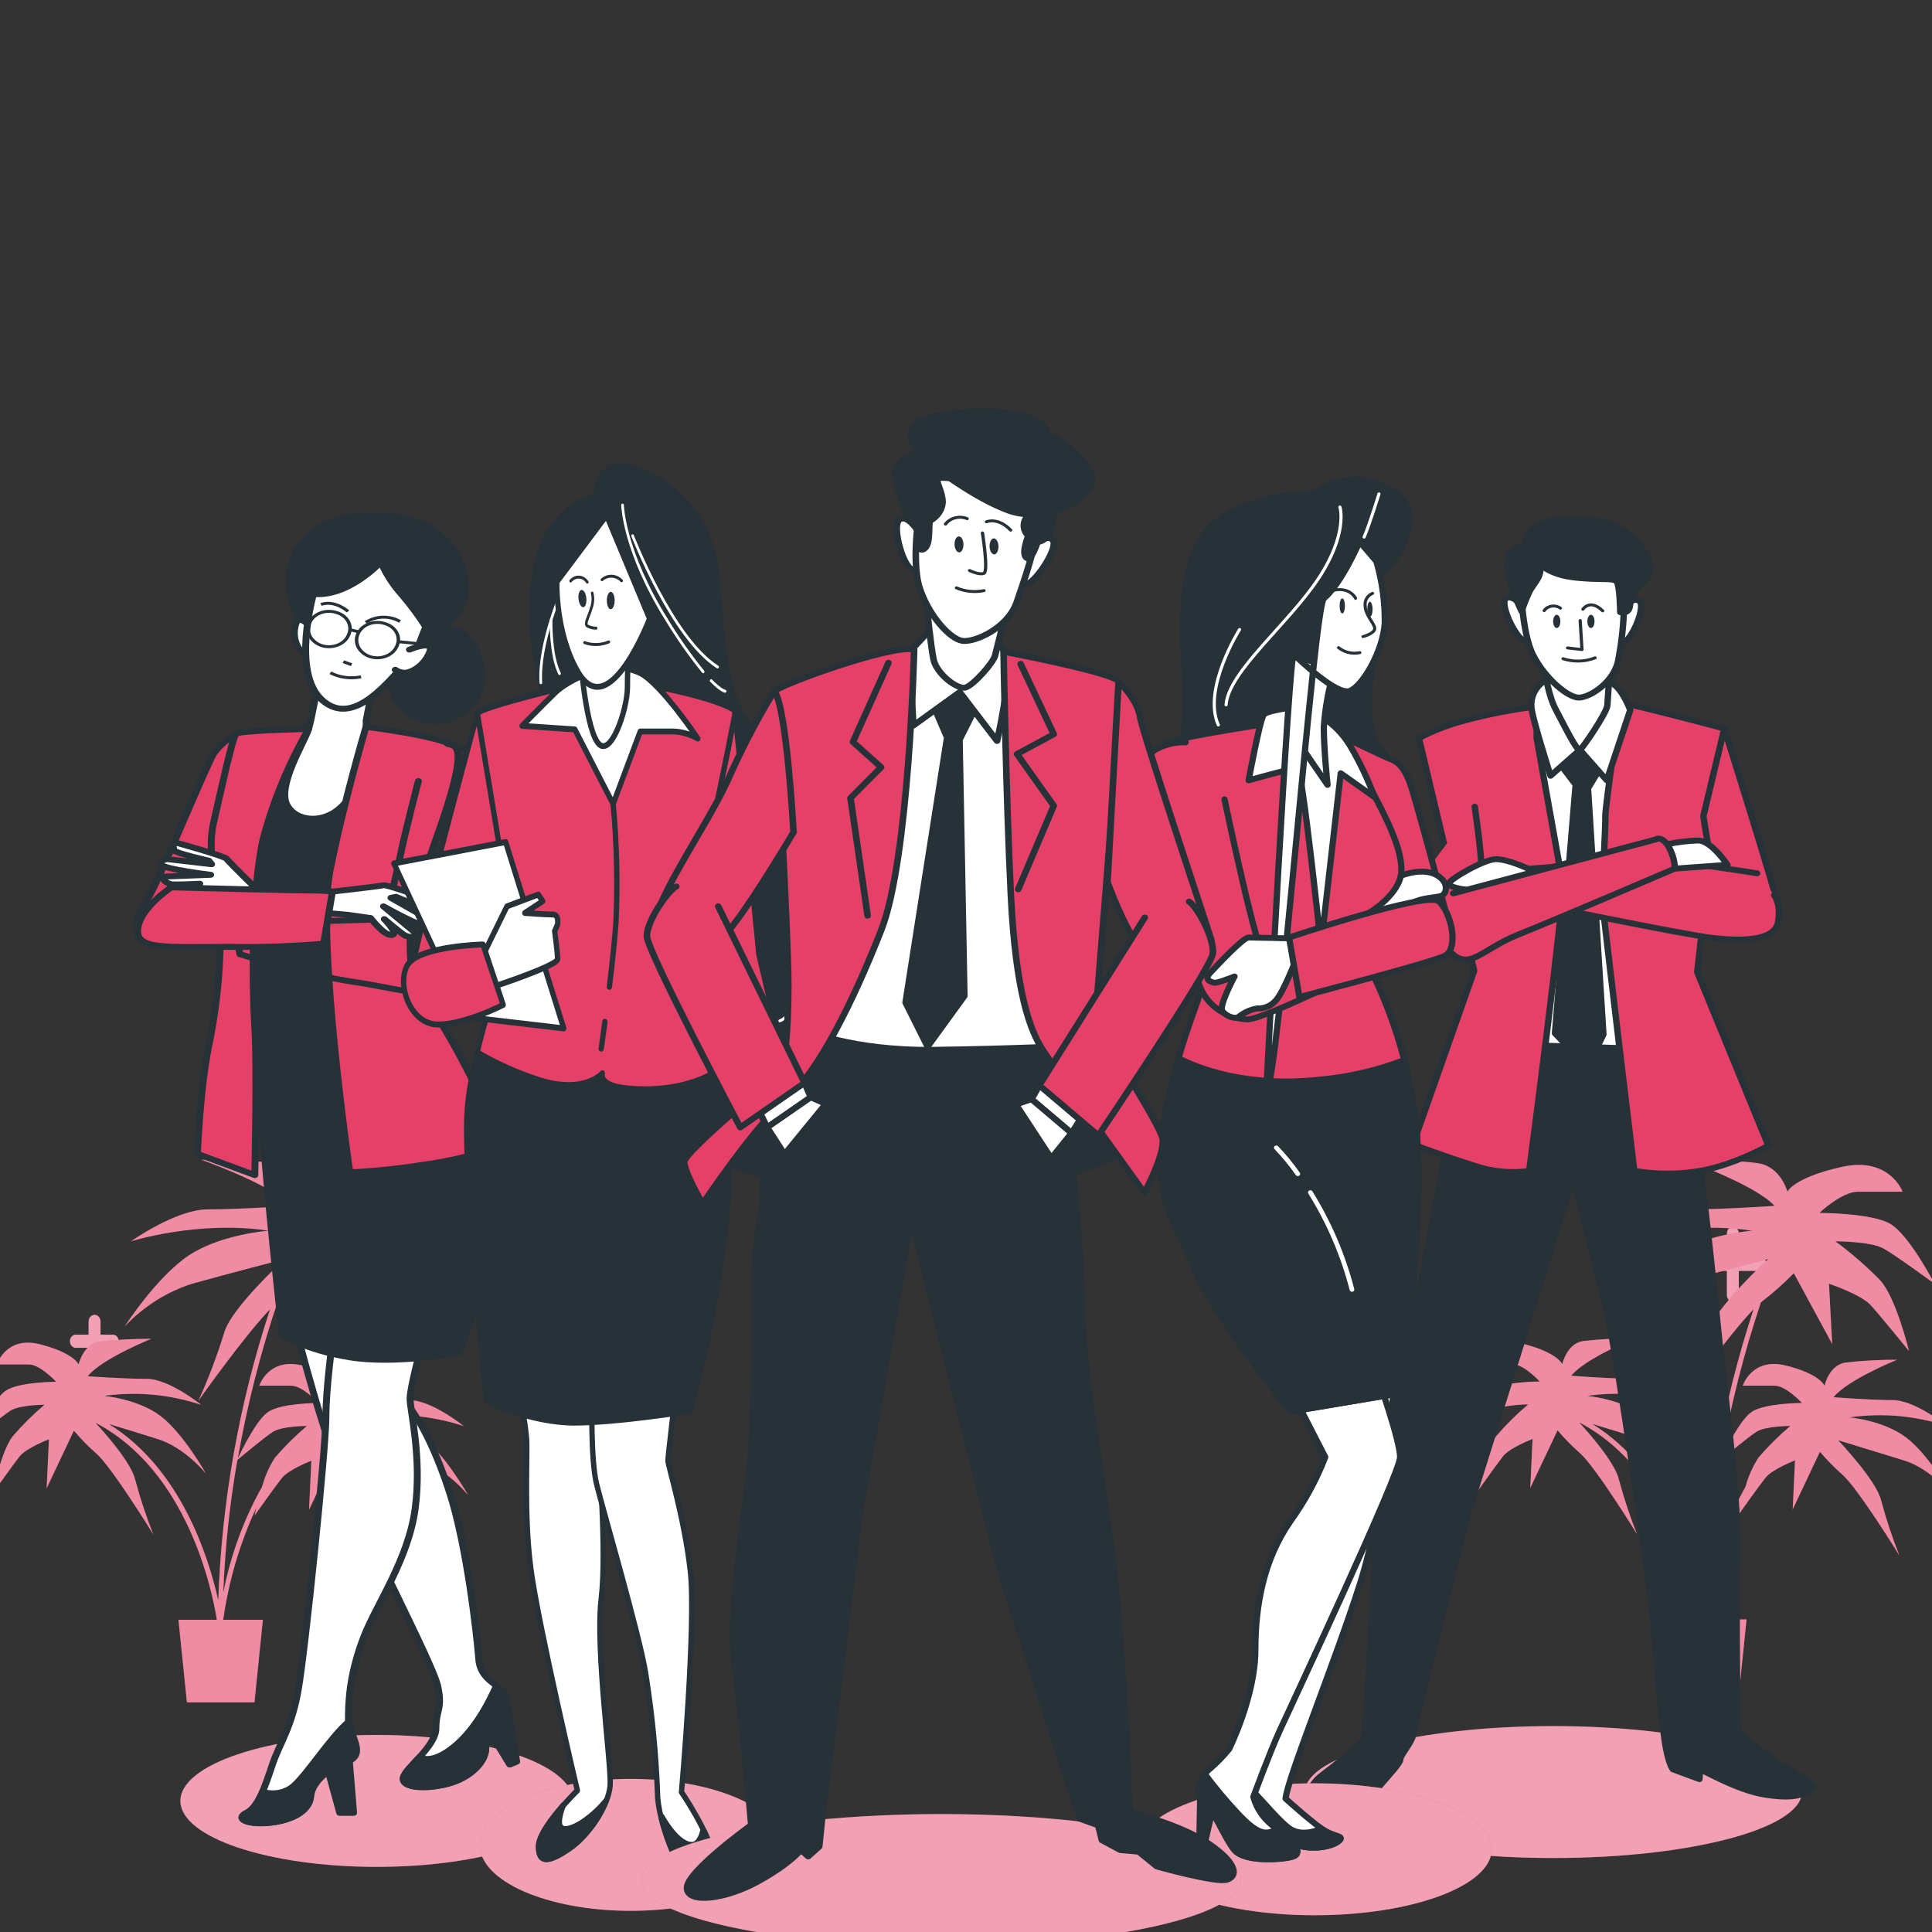 <?xml version="1.0" encoding="utf-8"?>
<svg viewBox="0 0 500 500" xmlns="http://www.w3.org/2000/svg">
  <rect x="0" y="0" width="500" height="500" fill="#333333" stroke="none"/>
  <g id="freepik--Plants--inject-4" transform="matrix(1.379, 0, 0, 1.527, -102.393, -111.087)" style="">
    <path d="M 399.46 293.36 C 398.841 293.36 398.34 292.859 398.34 292.24 L 398.34 281.8 C 398.34 280.938 399.273 280.399 400.02 280.83 C 400.367 281.03 400.58 281.4 400.58 281.8 L 400.58 292.24 C 400.58 292.859 400.079 293.36 399.46 293.36 Z" style="fill:#E54068"/>
    <path d="M 404.68 288.14 L 394.24 288.14 C 393.378 288.14 392.839 287.207 393.27 286.46 C 393.47 286.113 393.84 285.9 394.24 285.9 L 404.68 285.9 C 405.542 285.9 406.081 286.833 405.65 287.58 C 405.45 287.927 405.08 288.14 404.68 288.14 Z" style="fill:#E54068"/>
    <path d="M 92 304.54 C 91.381 304.54 90.88 304.039 90.88 303.42 L 90.88 296.71 C 90.88 295.848 91.813 295.309 92.56 295.74 C 92.907 295.94 93.12 296.31 93.12 296.71 L 93.12 303.42 C 93.12 304.039 92.619 304.54 92 304.54 Z" style="fill:#E54068"/>
    <path d="M 95.31 301.18 L 88.6 301.18 C 87.742 301.261 87.117 300.383 87.476 299.599 C 87.674 299.165 88.125 298.905 88.6 298.95 L 95.31 298.95 C 96.168 298.869 96.793 299.747 96.434 300.531 C 96.236 300.965 95.785 301.225 95.31 301.18 Z" style="fill:#E54068"/>
    <g style="opacity:0.5">
      <path d="M 399.46 293.36 C 398.841 293.36 398.34 292.859 398.34 292.24 L 398.34 281.8 C 398.34 280.938 399.273 280.399 400.02 280.83 C 400.367 281.03 400.58 281.4 400.58 281.8 L 400.58 292.24 C 400.58 292.859 400.079 293.36 399.46 293.36 Z" style="fill:#fff"/>
      <path d="M 404.68 288.14 L 394.24 288.14 C 393.378 288.14 392.839 287.207 393.27 286.46 C 393.47 286.113 393.84 285.9 394.24 285.9 L 404.68 285.9 C 405.542 285.9 406.081 286.833 405.65 287.58 C 405.45 287.927 405.08 288.14 404.68 288.14 Z" style="fill:#fff"/>
      <path d="M 92 304.54 C 91.381 304.54 90.88 304.039 90.88 303.42 L 90.88 296.71 C 90.88 295.848 91.813 295.309 92.56 295.74 C 92.907 295.94 93.12 296.31 93.12 296.71 L 93.12 303.42 C 93.12 304.039 92.619 304.54 92 304.54 Z" style="fill:#fff"/>
      <path d="M 95.31 301.18 L 88.6 301.18 C 87.742 301.261 87.117 300.383 87.476 299.599 C 87.674 299.165 88.125 298.905 88.6 298.95 L 95.31 298.95 C 96.168 298.869 96.793 299.747 96.434 300.531 C 96.236 300.965 95.785 301.225 95.31 301.18 Z" style="fill:#fff"/>
    </g>
    <path d="M 432 316.39 C 427.73 313.46 421.34 312.97 421.34 312.97 C 427.486 312.176 433.729 312.677 439.67 314.44 C 439.67 314.44 433.67 310.04 429.44 310.04 C 425.21 310.04 418.36 309.55 418.36 309.55 C 420.92 306.62 430.29 303.2 430.29 303.2 C 427.017 303.184 423.745 303.347 420.49 303.69 C 417.49 304.18 416.66 307.6 416.66 307.6 C 416.66 307.6 415.8 305.6 409.41 304.18 C 403.02 302.76 401.32 307.6 401.32 307.6 L 407.32 307.6 C 409.45 307.6 412.43 310.53 412.43 310.53 C 412.43 310.53 405.62 310.53 403.06 312 C 400.86 313.26 398.06 318.49 397.29 319.93 C 399.042 310.921 401.53 302.071 404.73 293.47 L 404.9 293.34 C 407.015 291.885 409.02 290.277 410.9 288.53 L 418.1 300.53 L 417.5 290.32 C 417.5 290.32 423.5 292.13 425.31 293.93 C 427.12 295.73 432.52 301.73 432.52 301.73 C 432.52 301.73 430.12 292.73 427.11 289.73 C 424.483 287.314 421.671 285.108 418.7 283.13 C 418.7 283.13 425.31 283.13 427.7 284.33 C 430.09 285.53 437.31 290.33 437.31 290.33 C 437.31 290.33 432.51 281.93 428.9 280.12 C 425.29 278.31 415.69 278.32 415.69 278.32 C 415.69 278.32 419.9 274.72 422.9 274.72 L 431.31 274.72 C 431.31 274.72 428.9 268.72 419.9 270.52 C 410.9 272.32 409.69 274.72 409.69 274.72 C 409.69 274.72 408.48 270.52 404.28 269.91 C 400.08 269.3 390.47 269.31 390.47 269.31 C 390.47 269.31 403.68 273.52 407.28 277.12 C 407.28 277.12 397.67 277.72 391.67 277.72 C 385.67 277.72 377.26 283.13 377.26 283.13 C 377.26 283.13 389.87 279.52 403.08 281.33 C 403.08 281.33 394.08 281.93 388.08 285.53 C 382.08 289.13 376.08 297.53 376.08 297.53 C 379.652 294.155 383.979 291.683 388.7 290.32 C 395.9 288.52 406.11 286.12 406.11 286.12 C 406.11 286.12 395.9 294.53 394.7 298.73 C 393.363 302.639 391.759 306.451 389.9 310.14 C 389.9 310.14 398.51 299.14 403.35 294.64 C 397.564 310.488 394.288 327.142 393.64 344 C 391.86 336.71 386.64 321.63 373.08 314.08 C 375.65 314.78 379.36 315.8 382.35 316.66 C 387.47 318.13 391.3 322.52 391.3 322.52 C 391.3 322.52 387.04 315.68 382.78 312.75 C 378.52 309.82 372.13 309.33 372.13 309.33 C 378.272 308.531 384.514 309.031 390.45 310.8 C 390.45 310.8 384.45 306.4 380.22 306.4 C 375.99 306.4 369.14 305.91 369.14 305.91 C 371.7 302.98 381.08 299.56 381.08 299.56 C 377.804 299.544 374.529 299.704 371.27 300.04 C 368.27 300.53 367.44 303.95 367.44 303.95 C 367.44 303.95 366.59 302 360.2 300.53 C 353.81 299.06 352.1 303.95 352.1 303.95 L 358.1 303.95 C 360.24 303.95 363.22 306.89 363.22 306.89 C 363.22 306.89 356.4 306.89 353.84 308.35 C 351.28 309.81 347.84 316.66 347.84 316.66 C 347.84 316.66 352.95 312.75 354.66 311.77 C 356.37 310.79 361.05 310.77 361.05 310.77 C 358.91 312.397 356.903 314.192 355.05 316.14 C 352.92 318.58 351.22 325.92 351.22 325.92 C 351.22 325.92 355.05 321.03 356.33 319.56 C 357.61 318.09 361.87 316.63 361.87 316.63 L 361.44 324.94 L 366.56 315.16 C 367.88 316.568 369.304 317.875 370.82 319.07 C 373.82 321.52 381.47 332.76 381.47 332.76 C 380.142 329.737 379.003 326.634 378.06 323.47 C 377.36 320.65 372.33 315.47 370.58 313.8 C 387.95 321.95 392.58 342.47 393.38 347.21 L 386.18 347.21 L 387.77 361.21 L 400.45 361.21 L 402.03 347.21 L 394.58 347.21 C 395.624 340.585 397.724 334.17 400.8 328.21 C 400.59 329.02 400.46 329.55 400.46 329.55 C 400.46 329.55 404.3 324.66 405.58 323.2 C 406.86 321.74 411.12 320.26 411.12 320.26 L 410.69 328.57 L 415.8 318.8 C 417.123 320.205 418.547 321.511 420.06 322.71 C 423.06 325.15 430.72 336.39 430.72 336.39 C 429.392 333.371 428.253 330.271 427.31 327.11 C 426.46 323.68 419.21 316.84 419.21 316.84 C 419.21 316.84 426.46 318.84 431.57 320.26 C 436.68 321.68 440.52 326.13 440.52 326.13 C 440.52 326.13 436.29 319.33 432 316.39 Z M 394.55 342.74 C 394.868 335.168 395.754 327.63 397.2 320.19 C 398 319.58 402.33 316.3 403.87 315.42 C 405.58 314.42 410.26 314.42 410.26 314.42 C 408.12 316.048 406.114 317.843 404.26 319.79 C 403.186 321.288 402.368 322.954 401.84 324.72 C 398.396 330.262 395.94 336.359 394.58 342.74 L 394.55 342.74 Z" style="fill:#E54068"/>
    <path d="M 432 316.39 C 427.73 313.46 421.34 312.97 421.34 312.97 C 427.486 312.176 433.729 312.677 439.67 314.44 C 439.67 314.44 433.67 310.04 429.44 310.04 C 425.21 310.04 418.36 309.55 418.36 309.55 C 420.92 306.62 430.29 303.2 430.29 303.2 C 427.017 303.184 423.745 303.347 420.49 303.69 C 417.49 304.18 416.66 307.6 416.66 307.6 C 416.66 307.6 415.8 305.6 409.41 304.18 C 403.02 302.76 401.32 307.6 401.32 307.6 L 407.32 307.6 C 409.45 307.6 412.43 310.53 412.43 310.53 C 412.43 310.53 405.62 310.53 403.06 312 C 400.86 313.26 398.06 318.49 397.29 319.93 C 399.042 310.921 401.53 302.071 404.73 293.47 L 404.9 293.34 C 407.015 291.885 409.02 290.277 410.9 288.53 L 418.1 300.53 L 417.5 290.32 C 417.5 290.32 423.5 292.13 425.31 293.93 C 427.12 295.73 432.52 301.73 432.52 301.73 C 432.52 301.73 430.12 292.73 427.11 289.73 C 424.483 287.314 421.671 285.108 418.7 283.13 C 418.7 283.13 425.31 283.13 427.7 284.33 C 430.09 285.53 437.31 290.33 437.31 290.33 C 437.31 290.33 432.51 281.93 428.9 280.12 C 425.29 278.31 415.69 278.32 415.69 278.32 C 415.69 278.32 419.9 274.72 422.9 274.72 L 431.31 274.72 C 431.31 274.72 428.9 268.72 419.9 270.52 C 410.9 272.32 409.69 274.72 409.69 274.72 C 409.69 274.72 408.48 270.52 404.28 269.91 C 400.08 269.3 390.47 269.31 390.47 269.31 C 390.47 269.31 403.68 273.52 407.28 277.12 C 407.28 277.12 397.67 277.72 391.67 277.72 C 385.67 277.72 377.26 283.13 377.26 283.13 C 377.26 283.13 389.87 279.52 403.08 281.33 C 403.08 281.33 394.08 281.93 388.08 285.53 C 382.08 289.13 376.08 297.53 376.08 297.53 C 379.652 294.155 383.979 291.683 388.7 290.32 C 395.9 288.52 406.11 286.12 406.11 286.12 C 406.11 286.12 395.9 294.53 394.7 298.73 C 393.363 302.639 391.759 306.451 389.9 310.14 C 389.9 310.14 398.51 299.14 403.35 294.64 C 397.564 310.488 394.288 327.142 393.64 344 C 391.86 336.71 386.64 321.63 373.08 314.08 C 375.65 314.78 379.36 315.8 382.35 316.66 C 387.47 318.13 391.3 322.52 391.3 322.52 C 391.3 322.52 387.04 315.68 382.78 312.75 C 378.52 309.82 372.13 309.33 372.13 309.33 C 378.272 308.531 384.514 309.031 390.45 310.8 C 390.45 310.8 384.45 306.4 380.22 306.4 C 375.99 306.4 369.14 305.91 369.14 305.91 C 371.7 302.98 381.08 299.56 381.08 299.56 C 377.804 299.544 374.529 299.704 371.27 300.04 C 368.27 300.53 367.44 303.95 367.44 303.95 C 367.44 303.95 366.59 302 360.2 300.53 C 353.81 299.06 352.1 303.95 352.1 303.95 L 358.1 303.95 C 360.24 303.95 363.22 306.89 363.22 306.89 C 363.22 306.89 356.4 306.89 353.84 308.35 C 351.28 309.81 347.84 316.66 347.84 316.66 C 347.84 316.66 352.95 312.75 354.66 311.77 C 356.37 310.79 361.05 310.77 361.05 310.77 C 358.91 312.397 356.903 314.192 355.05 316.14 C 352.92 318.58 351.22 325.92 351.22 325.92 C 351.22 325.92 355.05 321.03 356.33 319.56 C 357.61 318.09 361.87 316.63 361.87 316.63 L 361.44 324.94 L 366.56 315.16 C 367.88 316.568 369.304 317.875 370.82 319.07 C 373.82 321.52 381.47 332.76 381.47 332.76 C 380.142 329.737 379.003 326.634 378.06 323.47 C 377.36 320.65 372.33 315.47 370.58 313.8 C 387.95 321.95 392.58 342.47 393.38 347.21 L 386.18 347.21 L 387.77 361.21 L 400.45 361.21 L 402.03 347.21 L 394.58 347.21 C 395.624 340.585 397.724 334.17 400.8 328.21 C 400.59 329.02 400.46 329.55 400.46 329.55 C 400.46 329.55 404.3 324.66 405.58 323.2 C 406.86 321.74 411.12 320.26 411.12 320.26 L 410.69 328.57 L 415.8 318.8 C 417.123 320.205 418.547 321.511 420.06 322.71 C 423.06 325.15 430.72 336.39 430.72 336.39 C 429.392 333.371 428.253 330.271 427.31 327.11 C 426.46 323.68 419.21 316.84 419.21 316.84 C 419.21 316.84 426.46 318.84 431.57 320.26 C 436.68 321.68 440.52 326.13 440.52 326.13 C 440.52 326.13 436.29 319.33 432 316.39 Z M 394.55 342.74 C 394.868 335.168 395.754 327.63 397.2 320.19 C 398 319.58 402.33 316.3 403.87 315.42 C 405.58 314.42 410.26 314.42 410.26 314.42 C 408.12 316.048 406.114 317.843 404.26 319.79 C 403.186 321.288 402.368 322.954 401.84 324.72 C 398.396 330.262 395.94 336.359 394.58 342.74 L 394.55 342.74 Z" style="fill:#fff;opacity:0.4"/>
    <path d="M 153.6 316.39 C 149.33 313.46 142.94 312.97 142.94 312.97 C 149.086 312.176 155.329 312.677 161.27 314.44 C 161.27 314.44 155.27 310.04 151.04 310.04 C 146.81 310.04 139.96 309.55 139.96 309.55 C 142.52 306.62 151.89 303.2 151.89 303.2 C 148.617 303.184 145.345 303.347 142.09 303.69 C 139.09 304.18 138.26 307.6 138.26 307.6 C 138.26 307.6 137.4 305.6 131.01 304.18 C 124.62 302.76 122.91 307.6 122.91 307.6 L 128.91 307.6 C 131.04 307.6 134.02 310.53 134.02 310.53 C 134.02 310.53 127.21 310.53 124.65 312 C 122.45 313.26 119.65 318.49 118.88 319.93 C 120.627 310.92 123.115 302.07 126.32 293.47 L 126.49 293.34 C 128.602 291.882 130.607 290.274 132.49 288.53 L 139.69 300.53 L 139.09 290.32 C 139.09 290.32 145.09 292.13 146.9 293.93 C 148.71 295.73 154.11 301.73 154.11 301.73 C 154.11 301.73 151.7 292.73 148.7 289.73 C 146.073 287.314 143.261 285.108 140.29 283.13 C 140.29 283.13 146.9 283.13 149.29 284.33 C 151.68 285.53 158.9 290.33 158.9 290.33 C 158.9 290.33 154.1 281.93 150.49 280.12 C 146.88 278.31 137.28 278.32 137.28 278.32 C 137.28 278.32 141.48 274.72 144.49 274.72 L 152.9 274.72 C 152.9 274.72 150.49 268.72 141.48 270.52 C 132.47 272.32 131.28 274.72 131.28 274.72 C 131.28 274.72 130.07 270.52 125.87 269.91 C 121.67 269.3 112.06 269.31 112.06 269.31 C 112.06 269.31 125.27 273.52 128.87 277.12 C 128.87 277.12 119.26 277.72 113.26 277.72 C 107.26 277.72 98.84 283.13 98.84 283.13 C 98.84 283.13 111.46 279.52 124.67 281.33 C 124.67 281.33 115.67 281.93 109.67 285.53 C 103.67 289.13 97.67 297.53 97.67 297.53 C 101.242 294.155 105.569 291.683 110.29 290.32 C 117.49 288.52 127.7 286.12 127.7 286.12 C 127.7 286.12 117.49 294.53 116.29 298.73 C 114.953 302.639 113.349 306.451 111.49 310.14 C 111.49 310.14 120.1 299.14 124.94 294.64 C 119.147 310.486 115.864 327.14 115.21 344 C 113.43 336.71 108.21 321.63 94.65 314.08 C 97.22 314.78 100.93 315.8 103.92 316.66 C 109.04 318.13 112.92 322.52 112.92 322.52 C 112.92 322.52 108.66 315.68 104.4 312.75 C 100.14 309.82 93.75 309.33 93.75 309.33 C 99.872 308.554 106.089 309.068 112 310.84 C 112 310.84 106 306.44 101.77 306.44 C 97.54 306.44 90.71 306 90.71 306 C 93.27 303.07 102.64 299.65 102.64 299.65 C 99.367 299.634 96.096 299.794 92.84 300.13 C 89.86 300.57 89 304 89 304 C 89 304 88.15 302.05 81.75 300.58 C 75.35 299.11 73.67 304 73.67 304 L 79.67 304 C 81.8 304 84.79 306.94 84.79 306.94 C 84.79 306.94 77.97 306.94 75.41 308.4 C 72.85 309.86 69.41 316.71 69.41 316.71 C 69.41 316.71 74.52 312.8 76.23 311.82 C 77.94 310.84 82.62 310.82 82.62 310.82 C 80.48 312.447 78.473 314.242 76.62 316.19 C 74.49 318.63 72.79 325.97 72.79 325.97 C 72.79 325.97 76.62 321.08 77.9 319.61 C 79.18 318.14 83.44 316.68 83.44 316.68 L 83 325 L 88.12 315.22 C 89.437 316.631 90.861 317.939 92.38 319.13 C 95.38 321.58 103.03 332.82 103.03 332.82 C 101.702 329.797 100.563 326.694 99.62 323.53 C 98.92 320.71 93.89 315.53 92.13 313.86 C 109.51 322.01 114.13 342.53 114.94 347.27 L 107.74 347.27 L 109.33 361.27 L 122.01 361.27 L 123.59 347.27 L 116.14 347.27 C 117.184 340.645 119.284 334.23 122.36 328.27 C 122.15 329.08 122.02 329.61 122.02 329.61 C 122.02 329.61 125.86 324.72 127.14 323.26 C 128.42 321.8 132.68 320.32 132.68 320.32 L 132.25 328.63 L 137.36 318.86 C 138.683 320.265 140.107 321.571 141.62 322.77 C 144.62 325.21 152.28 336.45 152.28 336.45 C 150.952 333.431 149.813 330.331 148.87 327.17 C 148.02 323.74 140.77 316.9 140.77 316.9 C 140.77 316.9 148.02 318.9 153.13 320.32 C 158.24 321.74 162.13 326.19 162.13 326.19 C 162.13 326.19 157.86 319.33 153.6 316.39 Z M 116.15 342.74 C 116.468 335.168 117.354 327.63 118.8 320.19 C 119.6 319.58 123.93 316.3 125.47 315.42 C 127.18 314.42 131.86 314.42 131.86 314.42 C 129.72 316.048 127.714 317.843 125.86 319.79 C 124.786 321.288 123.968 322.954 123.44 324.72 C 119.986 330.26 117.519 336.357 116.15 342.74 Z" style="fill:#E54068"/>
    <path d="M 153.6 316.39 C 149.33 313.46 142.94 312.97 142.94 312.97 C 149.086 312.176 155.329 312.677 161.27 314.44 C 161.27 314.44 155.27 310.04 151.04 310.04 C 146.81 310.04 139.96 309.55 139.96 309.55 C 142.52 306.62 151.89 303.2 151.89 303.2 C 148.617 303.184 145.345 303.347 142.09 303.69 C 139.09 304.18 138.26 307.6 138.26 307.6 C 138.26 307.6 137.4 305.6 131.01 304.18 C 124.62 302.76 122.91 307.6 122.91 307.6 L 128.91 307.6 C 131.04 307.6 134.02 310.53 134.02 310.53 C 134.02 310.53 127.21 310.53 124.65 312 C 122.45 313.26 119.65 318.49 118.88 319.93 C 120.627 310.92 123.115 302.07 126.32 293.47 L 126.49 293.34 C 128.602 291.882 130.607 290.274 132.49 288.53 L 139.69 300.53 L 139.09 290.32 C 139.09 290.32 145.09 292.13 146.9 293.93 C 148.71 295.73 154.11 301.73 154.11 301.73 C 154.11 301.73 151.7 292.73 148.7 289.73 C 146.073 287.314 143.261 285.108 140.29 283.13 C 140.29 283.13 146.9 283.13 149.29 284.33 C 151.68 285.53 158.9 290.33 158.9 290.33 C 158.9 290.33 154.1 281.93 150.49 280.12 C 146.88 278.31 137.28 278.32 137.28 278.32 C 137.28 278.32 141.48 274.72 144.49 274.72 L 152.9 274.72 C 152.9 274.72 150.49 268.72 141.48 270.52 C 132.47 272.32 131.28 274.72 131.28 274.72 C 131.28 274.72 130.07 270.52 125.87 269.91 C 121.67 269.3 112.06 269.31 112.06 269.31 C 112.06 269.31 125.27 273.52 128.87 277.12 C 128.87 277.12 119.26 277.72 113.26 277.72 C 107.26 277.72 98.84 283.13 98.84 283.13 C 98.84 283.13 111.46 279.52 124.67 281.33 C 124.67 281.33 115.67 281.93 109.67 285.53 C 103.67 289.13 97.67 297.53 97.67 297.53 C 101.242 294.155 105.569 291.683 110.29 290.32 C 117.49 288.52 127.7 286.12 127.7 286.12 C 127.7 286.12 117.49 294.53 116.29 298.73 C 114.953 302.639 113.349 306.451 111.49 310.14 C 111.49 310.14 120.1 299.14 124.94 294.64 C 119.147 310.486 115.864 327.14 115.21 344 C 113.43 336.71 108.21 321.63 94.65 314.08 C 97.22 314.78 100.93 315.8 103.92 316.66 C 109.04 318.13 112.92 322.52 112.92 322.52 C 112.92 322.52 108.66 315.68 104.4 312.75 C 100.14 309.82 93.75 309.33 93.75 309.33 C 99.872 308.554 106.089 309.068 112 310.84 C 112 310.84 106 306.44 101.77 306.44 C 97.54 306.44 90.71 306 90.71 306 C 93.27 303.07 102.64 299.65 102.64 299.65 C 99.367 299.634 96.096 299.794 92.84 300.13 C 89.86 300.57 89 304 89 304 C 89 304 88.15 302.05 81.75 300.58 C 75.35 299.11 73.67 304 73.67 304 L 79.67 304 C 81.8 304 84.79 306.94 84.79 306.94 C 84.79 306.94 77.97 306.94 75.41 308.4 C 72.85 309.86 69.41 316.71 69.41 316.71 C 69.41 316.71 74.52 312.8 76.23 311.82 C 77.94 310.84 82.62 310.82 82.62 310.82 C 80.48 312.447 78.473 314.242 76.62 316.19 C 74.49 318.63 72.79 325.97 72.79 325.97 C 72.79 325.97 76.62 321.08 77.9 319.61 C 79.18 318.14 83.44 316.68 83.44 316.68 L 83 325 L 88.12 315.22 C 89.437 316.631 90.861 317.939 92.38 319.13 C 95.38 321.58 103.03 332.82 103.03 332.82 C 101.702 329.797 100.563 326.694 99.62 323.53 C 98.92 320.71 93.89 315.53 92.13 313.86 C 109.51 322.01 114.13 342.53 114.94 347.27 L 107.74 347.27 L 109.33 361.27 L 122.01 361.27 L 123.59 347.27 L 116.14 347.27 C 117.184 340.645 119.284 334.23 122.36 328.27 C 122.15 329.08 122.02 329.61 122.02 329.61 C 122.02 329.61 125.86 324.72 127.14 323.26 C 128.42 321.8 132.68 320.32 132.68 320.32 L 132.25 328.63 L 137.36 318.86 C 138.683 320.265 140.107 321.571 141.62 322.77 C 144.62 325.21 152.28 336.45 152.28 336.45 C 150.952 333.431 149.813 330.331 148.87 327.17 C 148.02 323.74 140.77 316.9 140.77 316.9 C 140.77 316.9 148.02 318.9 153.13 320.32 C 158.24 321.74 162.13 326.19 162.13 326.19 C 162.13 326.19 157.86 319.33 153.6 316.39 Z M 116.15 342.74 C 116.468 335.168 117.354 327.63 118.8 320.19 C 119.6 319.58 123.93 316.3 125.47 315.42 C 127.18 314.42 131.86 314.42 131.86 314.42 C 129.72 316.048 127.714 317.843 125.86 319.79 C 124.786 321.288 123.968 322.954 123.44 324.72 C 119.986 330.26 117.519 336.357 116.15 342.74 Z" style="fill:#fff;opacity:0.4"/>
  </g>
  <g id="freepik--character-1--inject-4" transform="matrix(1.793, 0, 0, 1.527, -141.579, -111.087)" style="">
    <ellipse cx="133.33" cy="377.97" rx="28.33" ry="11.18" style="fill:#E54068"/>
    <ellipse cx="133.33" cy="377.97" rx="28.33" ry="11.18" style="fill:#fff;opacity:0.5"/>
    <path d="M 113.06 197.2 C 111.737 198.01 110.626 199.124 109.82 200.45 C 108.74 202.45 102.43 220.62 100.45 224.76 C 98.47 228.9 97.57 230.34 100.09 231.76 C 102.61 233.18 105.86 231.04 108.02 227.08 C 110.18 223.12 114.14 212.13 114.86 209.61 C 115.58 207.09 118.1 197.56 113.06 197.2 Z" style="fill:#E54068;stroke:#263238;stroke-linecap:round;stroke-linejoin:round"/>
    <polygon points="152.05 360.65 153.54 371.32 152.54 371.81 149.57 366.11 152.05 360.65" style="fill:#263238;stroke:#263238;stroke-linecap:round;stroke-linejoin:round"/>
    <path d="M 121.29 296.17 C 121.29 296.17 124.52 311.54 127.74 321.46 C 130.96 331.38 141.38 354.46 142.13 358.46 C 142.88 362.46 141.88 362.46 141.88 365.65 C 141.88 368.84 137.42 372.35 137.17 374.08 C 136.92 375.81 140.39 376.08 143.62 375.08 C 146.85 374.08 149.07 371.36 149.07 369.08 C 149.07 366.8 152.07 362.88 152.07 360.65 C 152.07 358.42 148.35 358.17 148.07 353.95 C 147.79 349.73 146.33 334.61 143.85 325.68 C 141.37 316.75 138.85 312.04 136.91 309.56 C 134.97 307.08 132.45 301.37 132.91 299.39 C 133.37 297.41 121.29 296.17 121.29 296.17 Z" style="fill:#fff;stroke:#263238;stroke-linecap:round;stroke-linejoin:round"/>
    <path d="M 149.07 369.08 C 149.07 366.85 152.07 362.88 152.07 360.65 C 152.07 359.71 151.41 359.12 150.62 358.44 C 149.52 361.39 147.28 366.5 143.88 369.33 C 141.77 371.1 140.38 371.07 139.5 370.56 C 138.4 371.97 137.31 373.21 137.19 374.04 C 136.94 375.78 140.41 376.04 143.64 375.04 C 146.87 374.04 149.07 371.32 149.07 369.08 Z" style="fill:#263238;stroke:#263238;stroke-linecap:round;stroke-linejoin:round"/>
    <path d="M 127 299.64 C 127 299.64 126 307.82 126 313.03 C 126 318.24 123 352.59 122 359.16 C 121.07 365.54 119.27 368.34 118.28 371.81 C 117.29 375.28 116.28 379.01 114.56 380 C 112.84 380.99 114.56 382 117.56 381.73 C 120.56 381.46 123.56 380 123.76 377.27 C 123.96 374.54 126.37 372.14 127.98 371.07 C 130.98 369.07 127.24 363.13 131.45 350.23 C 133.31 344.57 137.9 337.09 138.89 328.41 C 139.88 319.73 138.15 311.79 138.15 309.81 C 138.15 307.83 139.89 300.38 139.89 300.38 L 127 299.64 Z" style="fill:#fff;stroke:#263238;stroke-linecap:round;stroke-linejoin:round"/>
    <path d="M 128.75 371.49 C 131.97 370.26 129.63 367.49 129.36 364.49 C 126.77 367 123.31 373.49 121.29 375.49 C 120.121 376.623 118.407 376.984 116.88 376.42 C 116.26 378.08 115.54 379.42 114.6 379.96 C 112.86 380.96 114.6 381.96 117.6 381.69 C 120.6 381.42 123.6 379.96 123.8 377.23 C 124 374.5 126.94 372.18 128.75 371.49 Z" style="fill:#263238;stroke:#263238;stroke-linecap:round;stroke-linejoin:round"/>
    <path d="M 129.23 369.08 L 130 380 L 128 380 L 126.26 372.56 C 126.26 372.56 128 368.84 129.23 369.08 Z" style="fill:#263238;stroke:#263238;stroke-linecap:round;stroke-linejoin:round"/>
    <path d="M 124.76 195.4 L 117.2 198.28 C 117.2 198.28 113.06 208.19 111.62 215.39 C 110.18 222.59 112.16 229.98 113.62 234.48 C 115.08 238.98 116.86 264.92 117.62 274.82 C 118.38 284.72 119.72 299 119.72 299 C 119.72 299 122.96 301.53 129.45 302.79 C 135.94 304.05 145.12 302.07 145.12 302.07 C 145.12 302.07 150.52 286.4 151.6 277.21 C 152.68 268.02 143.67 253.08 140.79 246.6 C 137.91 240.12 136.79 229.67 137.37 226.6 C 137.95 223.53 144.75 200.31 142.37 199.22 C 139.99 198.13 131.61 195 124.76 195.4 Z" style="fill:#263238;stroke:#263238;stroke-linecap:round;stroke-linejoin:round"/>
    <path d="M 124.76 189.1 C 124.76 189.1 124.04 194.1 123.5 196.3 C 122.96 198.5 118.82 206.03 120.44 209.3 C 122.06 212.57 127.44 212.54 129.81 206.96 C 131.267 203.108 131.947 199.006 131.81 194.89 L 132.71 189.49 C 132.71 189.49 126.93 191.44 124.76 189.1 Z" style="fill:#fff;stroke:#263238;stroke-linecap:round;stroke-linejoin:round"/>
    <path d="M 146.74 181.18 C 145.865 179.697 144.089 179.003 142.44 179.5 C 145.7 176.81 147.76 172.45 144.57 166.23 C 140.57 158.48 131.25 160.29 131.25 160.29 C 127.675 160.128 124.293 161.92 122.42 164.97 C 119.18 170.19 120.98 177.39 123.68 179.38 C 126.18 181.2 134.02 183.17 138.76 181.63 C 135.99 184.5 134.2 188.63 136.76 192.23 C 138.933 195.648 143.798 195.976 146.41 192.88 C 149.62 189.1 148.72 184.6 146.74 181.18 Z" style="fill:#263238;stroke:#263238;stroke-linecap:round;stroke-linejoin:round"/>
    <path d="M 124.32 179.78 C 124.32 179.78 122.15 176.2 121.6 178.67 C 121.05 181.14 122.09 183 122.81 183.46 C 123.23 183.731 123.737 183.834 124.23 183.75" style="fill:#fff;stroke:#263238;stroke-linecap:round;stroke-linejoin:round"/>
    <path d="M 124.21 173.41 C 124.21 173.41 120.96 186.74 125.47 191.41 C 129.98 196.08 135.01 188.53 139.15 182.77 L 140.41 178.99 C 139.39 177.114 138.247 175.306 136.99 173.58 C 135.691 171.887 134.659 170.005 133.93 168 C 133.93 168 129.25 174 124.21 173.41 Z" style="fill:#fff;stroke:#263238;stroke-linecap:round;stroke-linejoin:round"/>
    <path d="M 138.06 182.85 C 138.06 182.85 141.81 180.98 140.95 183.36 C 140.09 185.74 138.23 186.77 137.38 186.77 C 136.877 186.771 136.39 186.59 136.01 186.26" style="fill:#fff;stroke:#263238;stroke-linecap:round;stroke-linejoin:round"/>
    <path d="M 131.76 178.25 C 133.191 177.115 135.195 177.046 136.7 178.08" style="fill:none;stroke:#263238;stroke-miterlimit:10;stroke-width:0.5px"/>
    <path d="M 129.2 176.38 C 129.2 176.38 127.33 174.38 125.29 175.19" style="fill:none;stroke:#263238;stroke-miterlimit:10;stroke-width:0.5px"/>
    <line x1="128.52" y1="184.89" x2="129.71" y2="185.41" style="fill:none;stroke:#263238;stroke-miterlimit:10;stroke-width:0.5px"/>
    <path d="M 126.65 186.77 C 127.976 187.581 129.572 187.826 131.08 187.45" style="fill:none;stroke:#263238;stroke-miterlimit:10;stroke-width:0.5px"/>
    <path d="M 129.32 180.23 C 128.647 182.439 125.834 183.091 124.258 181.403 C 122.682 179.715 123.523 176.954 125.773 176.433 C 126.379 176.292 127.014 176.344 127.59 176.58 C 129.074 177.112 129.848 178.744 129.32 180.23 Z" style="fill:none;stroke:#263238;stroke-miterlimit:10;stroke-width:0.5px"/>
    <path d="M 136.3 182.11 C 135.624 184.318 132.811 184.966 131.236 183.276 C 129.662 181.587 130.508 178.826 132.758 178.308 C 133.366 178.168 134.003 178.221 134.58 178.46 C 136.06 178.996 136.829 180.627 136.3 182.11 Z" style="fill:none;stroke:#263238;stroke-miterlimit:10;stroke-width:0.5px"/>
    <line x1="129.37" y1="179.44" x2="130.79" y2="179.85" style="fill:none;stroke:#263238;stroke-miterlimit:10;stroke-width:0.5px"/>
    <line x1="136.36" y1="181.49" x2="139.25" y2="181.83" style="fill:none;stroke:#263238;stroke-miterlimit:10;stroke-width:0.5px"/>
    <path d="M 123.5 196.3 C 120.644 202.157 118.463 208.32 117 214.67 C 115.2 223.67 115.38 240.43 115.74 246.91 C 116.1 253.39 115.74 271.91 115.74 271.91 L 107.46 268.31 C 107.46 268.31 107.82 256.6 109.26 249.04 C 110.441 242.022 110.923 234.904 110.7 227.79 C 110.52 223.65 108.7 217.7 109.8 212.12 C 110.9 206.54 112.5 197.71 113.04 197.12 C 113.58 196.53 123.5 196.3 123.5 196.3 Z" style="fill:#E54068;stroke:#263238;stroke-linecap:round;stroke-linejoin:round"/>
    <path d="M 131.79 195.94 C 131.79 195.94 128.55 208.73 126.57 220.44 C 124.59 232.15 129.45 271.44 129.45 271.44 C 132.953 271.243 136.44 270.822 139.89 270.18 C 147.82 268.92 151.6 266.58 151.6 266.58 C 151.6 266.58 146.92 254.69 143.85 248.58 C 140.78 242.47 138.45 237.58 138.45 237.58 C 137.861 232.898 138.166 228.148 139.35 223.58 C 141.35 216.19 146.74 201.07 144.57 199.26 C 142.4 197.45 131.79 195.94 131.79 195.94 Z" style="fill:#E54068;stroke:#263238;stroke-linecap:round;stroke-linejoin:round"/>
    <path d="M 139.35 205.13 C 139.35 205.13 137.35 214.13 136.65 218.27 C 135.95 222.41 134.49 228.54 134.49 228.54 C 134.49 228.54 121.88 229.08 118.82 228.9 C 115.76 228.72 112.52 228.72 112.52 228.72 L 113.6 234.48 C 113.6 234.48 123.68 238.08 129.99 239.16 C 136.3 240.24 139.71 241.87 140.79 239.89 C 141.87 237.91 145.48 217.55 146.79 209.81 C 148.1 202.07 148.95 200.27 143.54 198.81" style="fill:none;stroke:#263238;stroke-linecap:round;stroke-linejoin:round"/>
    <path d="M 126.93 223.86 C 126.93 223.86 133.77 222.96 134.31 222.78 C 134.85 222.6 141.87 225.66 141.87 225.66 C 141.87 225.66 141.51 226.56 140.97 226.74 C 140.43 226.92 136.11 224.74 136.11 224.74 L 135.39 224.92 L 140.79 228.52 C 140.79 228.52 141.51 229.42 140.79 229.78 C 140.07 230.14 134.31 226.36 134.31 226.36 L 139.31 231.22 C 138.707 231.633 137.913 231.633 137.31 231.22 C 136.41 230.5 134.43 228.52 134.43 228.52 C 134.43 228.52 136.59 231.04 135.51 231.22 C 134.43 231.4 132.45 228.34 132.45 228.34 L 129.21 227.8 L 125.79 227.44 L 126.93 223.86 Z" style="fill:#fff;stroke:#263238;stroke-linecap:round;stroke-linejoin:round"/>
    <path d="M 116.49 224 C 116.49 224 111.95 218.8 111.67 218.31 C 111.39 217.82 104.09 215.47 104.09 215.47 C 103.927 215.926 103.927 216.424 104.09 216.88 C 104.38 217.37 109.09 218.61 109.09 218.61 L 109.51 219.22 L 103.07 218.35 C 103.07 218.35 101.94 218.55 102.24 219.29 C 102.54 220.03 109.37 221.01 109.37 221.01 L 102.37 221.33 C 102.552 222.03 103.142 222.549 103.86 222.64 C 105.01 222.69 107.8 222.52 107.8 222.52 C 107.8 222.52 104.51 222.98 105.21 223.83 C 105.91 224.68 109.41 223.69 109.41 223.69 L 112.2 225.43 L 115 227.43 L 116.49 224 Z" style="fill:#fff;stroke:#263238;stroke-linecap:round;stroke-linejoin:round"/>
    <path d="M 103.69 223.14 C 103.69 223.14 121.34 223.68 123.69 223.68 C 124.776 223.648 125.864 223.708 126.94 223.86 L 125.68 232.68 C 121.252 233.13 116.8 233.311 112.35 233.22 C 102.8 233.22 98.48 233.76 98.84 230.16 C 99.2 226.56 103.69 223.14 103.69 223.14 Z" style="fill:#E54068;stroke:#263238;stroke-linecap:round;stroke-linejoin:round"/>
  </g>
  <g id="freepik--character-2--inject-4" transform="matrix(1.379, 0, 0, 1.527, -90.525, -111.087)" style="">
    <ellipse cx="184.02" cy="385.42" rx="28.33" ry="11.18" style="fill:#E54068"/>
    <ellipse cx="184.02" cy="385.42" rx="28.33" ry="11.18" style="fill:#fff;opacity:0.5"/>
    <path d="M 177.45 157 C 177.45 157 171.57 157.37 167.79 164.5 C 164.01 171.63 165.79 184.5 167.15 188.5 C 168.51 192.5 174.72 211.45 178.29 224.7 C 181.86 237.95 188.29 249.75 199.8 249.33 C 211.31 248.91 226.8 243.56 221.8 224.16 C 216.8 204.76 205.94 196.78 203.8 191.83 C 201.66 186.88 201.2 181.76 200.25 170.99 C 199.3 160.22 191.93 154.27 184.55 152.12 C 177.17 149.97 177.45 157 177.45 157 Z" style="fill:#263238;stroke:#263238;stroke-linecap:round;stroke-linejoin:round"/>
    <path d="M 199.11 188.11 C 200.99 189.85 201.73 189.9 201.73 189.9" style="fill:none;stroke:#fff;stroke-linecap:round;stroke-linejoin:round;stroke-width:0.5px"/>
    <path d="M 182.48 158.35 C 182.48 158.35 182.64 166.08 190.84 177.91 C 192.896 180.958 195.158 183.861 197.61 186.6" style="fill:none;stroke:#fff;stroke-linecap:round;stroke-linejoin:round;stroke-width:0.5px"/>
    <path d="M 184.37 163.55 C 184.37 163.55 191.79 180.9 200.31 185.79" style="fill:none;stroke:#fff;stroke-linecap:round;stroke-linejoin:round;stroke-width:0.5px"/>
    <path d="M 206.46 207.56 C 206.46 207.56 218.6 221.56 218.76 231.56 C 218.92 241.56 212.61 245.76 211.98 245.76" style="fill:none;stroke:#fff;stroke-linecap:round;stroke-linejoin:round;stroke-width:0.5px"/>
    <path d="M 212.56 209.64 C 215.93 216.16 219.66 225.14 218.76 231.54" style="fill:none;stroke:#fff;stroke-linecap:round;stroke-linejoin:round;stroke-width:0.5px"/>
    <path d="M 207.72 201.25 C 207.72 201.25 208.92 203.07 210.54 205.91" style="fill:none;stroke:#fff;stroke-linecap:round;stroke-linejoin:round;stroke-width:0.5px"/>
    <path d="M 171.28 172.39 C 171.28 172.39 166.65 181.82 167.15 188.46" style="fill:none;stroke:#fff;stroke-linecap:round;stroke-linejoin:round;stroke-width:0.5px"/>
    <path d="M 169.07 177.91 C 169.07 177.91 168.92 183.74 170.65 186.91" style="fill:none;stroke:#fff;stroke-linecap:round;stroke-linejoin:round;stroke-width:0.5px"/>
    <path d="M 210.86 267.17 C 210.86 267.17 208.62 272.17 208.62 273.6 C 208.62 275.03 208.9 281.15 209.74 280.03 C 210.58 278.91 209.74 274.72 210.86 274.44 C 211.98 274.16 212.86 275 211.7 278.35 C 210.54 281.7 209.7 285.06 211.98 283.35 C 214.26 281.64 214.21 279.43 215.05 274.4 C 215.561 271.428 215.466 268.384 214.77 265.45 L 210.86 267.17 Z" style="fill:#fff;stroke:#263238;stroke-linecap:round;stroke-linejoin:round"/>
    <path d="M 203.59 193.37 L 208.06 234.46 L 216.17 265.77 L 209.17 268.85 C 209.17 268.85 199.95 243.13 197.71 238.38 C 195.47 233.63 194.63 229.71 194.63 227.75 C 194.63 225.79 203.59 193.37 203.59 193.37 Z" style="fill:#E54068;stroke:#263238;stroke-linecap:round;stroke-linejoin:round"/>
    <path d="M 163.06 308 C 163.06 308 164.17 313.59 164.45 316.38 C 164.73 319.17 163.89 329.24 165.29 338.75 C 166.69 348.26 174 376.2 174 376.2 C 174 376.2 166.73 382.62 166.73 385.7 C 166.73 388.78 168.97 388.22 172.6 385.98 C 176.23 383.74 179.87 378.71 180.15 375.36 C 180.43 372.01 177.35 352.43 178.47 343.77 C 179.59 335.11 177.91 320.01 177.91 313.86 L 177.91 307.71 L 163.06 308 Z" style="fill:#fff;stroke:#263238;stroke-linecap:round;stroke-linejoin:round"/>
    <path d="M 171.16 382.62 C 170.16 382.14 170.73 380.22 171.35 378.71 C 169.27 380.85 166.69 383.87 166.69 385.71 C 166.69 388.78 168.93 388.23 172.56 385.99 C 175.554 383.99 177.927 381.191 179.41 377.91 C 176.28 381.32 172.44 383.26 171.16 382.62 Z" style="fill:#263238;stroke:#263238;stroke-linecap:round;stroke-linejoin:round"/>
    <path d="M 176.75 309.94 C 176.75 309.94 176.47 320.01 177.59 324.2 C 178.71 328.39 185.7 349.92 186.82 356.35 C 188.013 363.093 188.758 369.908 189.05 376.75 C 189.05 381.23 193.25 391.29 196.05 391.85 C 198.85 392.41 200.53 392.41 199.69 387.94 C 198.85 383.47 193.54 376.47 193.54 376.47 C 193.54 376.47 196.32 348 195.2 339 C 194.08 330 191 321.12 191 320.29 C 191 319.46 192.4 309.1 192.4 309.1 L 176.75 309.94 Z" style="fill:#fff;stroke:#263238;stroke-linecap:round;stroke-linejoin:round"/>
    <path d="M 197.61 382.8 C 197.27 384.21 196.61 385.42 195.48 385.42 C 192.69 385.42 189.89 380.67 189.89 380.67 L 189.75 380.91 C 191.06 385.66 193.94 391.43 196.04 391.85 C 198.84 392.41 200.52 392.41 199.68 387.94 C 199.244 386.135 198.546 384.403 197.61 382.8 Z" style="fill:#263238;stroke:#263238;stroke-linecap:round;stroke-linejoin:round"/>
    <path d="M 175.36 188.34 C 175.36 188.34 155.51 192.53 155.23 193.65 C 154.95 194.77 161.66 229.71 161.66 231.11 C 161.66 232.51 153.83 250.68 153.27 261.86 C 152.71 273.04 156.91 310.22 156.91 310.22 C 156.91 310.22 165.29 313.86 173.4 313.86 C 181.51 313.86 195.2 311.86 195.2 311.86 C 195.2 311.86 201.91 290.33 202.47 272.16 C 203.03 253.99 194.92 231.35 194.92 231.35 C 194.92 231.35 203.59 194.73 203.59 193.35 C 203.59 191.97 185.14 187.22 175.36 188.34 Z" style="fill:#263238;stroke:#263238;stroke-linecap:round;stroke-linejoin:round"/>
    <path d="M 194.92 231.39 C 194.92 231.39 203.59 194.77 203.59 193.39 C 203.59 192.01 185.14 187.24 175.36 188.39 C 175.36 188.39 155.51 192.58 155.23 193.7 C 154.95 194.82 161.66 229.76 161.66 231.16 C 161.66 232.16 157.66 241.67 155.2 251.1 C 158.864 253.035 162.713 254.596 166.69 255.76 C 175.36 258.28 178.69 254.64 178.69 254.64 C 178.69 254.64 177.85 256.64 182.88 257.16 C 187.34 257.65 194.88 257.48 200.8 253.94 C 199.39 246.29 197.425 238.754 194.92 231.39 Z" style="fill:#E54068;stroke:#263238;stroke-linecap:round;stroke-linejoin:round"/>
    <path d="M 179.17 245.92 C 178.77 248.66 178.47 250.48 178.47 250.48" style="fill:none;stroke:#263238;stroke-linecap:round;stroke-linejoin:round"/>
    <path d="M 180.71 209 C 181.404 215.643 181.584 222.329 181.25 229 C 180.98 232.36 180.5 236.35 180.01 240" style="fill:none;stroke:#263238;stroke-linecap:round;stroke-linejoin:round"/>
    <path d="M 177.71 186.18 C 177.71 186.18 172.32 187.98 169.92 190.08 C 167.52 192.18 163.63 195.77 163.63 195.77 L 173.52 196.37 L 180.71 209 L 185.8 196.72 L 191.8 196.72 C 193.472 196.738 195.116 197.149 196.6 197.92 C 196.6 197.92 189.71 188.63 185.81 186.83 C 183.249 185.753 180.41 185.526 177.71 186.18 Z" style="fill:#fff;stroke:#263238;stroke-linecap:round;stroke-linejoin:round"/>
    <path d="M 174.42 182.59 C 174.42 182.59 175.32 195.17 177.71 198.47 C 180.1 201.77 183.4 193.08 183.4 189.18 C 183.4 185.28 183.7 179.89 183.7 179.89 L 174.42 182.59 Z" style="fill:#fff;stroke:#263238;stroke-linecap:round;stroke-linejoin:round"/>
    <path d="M 155.23 193.65 C 155.23 193.65 143.23 233.65 143.23 236.42 C 143.23 239.19 146.58 242.29 149.94 240.33 C 153.3 238.37 160 219.65 160 219.65 L 155.23 193.65 Z" style="fill:#E54068;stroke:#263238;stroke-linecap:round;stroke-linejoin:round"/>
    <polygon points="139.57 219.09 152.99 245.09 171.44 247.04 160.54 215.46 139.57 219.09" style="fill:#fff;stroke:#263238;stroke-linecap:round;stroke-linejoin:round"/>
    <path d="M 155.79 235.58 L 160.79 226.36 L 166.66 224.36 L 167.5 225.48 L 164.14 227.48 C 164.14 227.48 168.34 227.75 169.46 227.75 C 170.58 227.75 170.29 229.43 170.29 229.43 L 169.74 230.55 C 169.74 230.55 170.29 234.18 170.29 235.3 C 170.29 236.42 157.99 240.05 157.99 240.05 L 155.79 235.58 Z" style="fill:#fff;stroke:#263238;stroke-linecap:round;stroke-linejoin:round"/>
    <path d="M 156.29 232.82 L 160.08 243.06 C 160.08 243.06 152.96 246.39 147.84 246.39 C 142.72 246.39 140.06 239.72 142.06 236.39 C 144.06 233.06 156.29 232.82 156.29 232.82 Z" style="fill:#E54068;stroke:#263238;stroke-linecap:round;stroke-linejoin:round"/>
    <path d="M 179.48 160.1 L 170.15 171.36 C 170.15 171.36 169.83 179.97 174.09 186.59 C 179.94 195.71 187.56 177.59 187.56 177.59 L 179.48 160.1 Z" style="fill:#fff;stroke:#263238;stroke-linecap:round;stroke-linejoin:round"/>
    <path d="M 175.68 174.1 C 175.78 174.91 175.53 175.61 175.13 175.66 C 174.73 175.71 174.32 175.09 174.22 174.29 C 174.12 173.49 174.36 172.78 174.77 172.73 C 175.18 172.68 175.58 173.3 175.68 174.1 Z" style="fill:#263238"/>
    <path d="M 181 174.53 C 181 175.34 180.66 176 180.25 176 C 179.84 176 179.53 175.33 179.53 174.52 C 179.53 173.71 179.87 173.05 180.27 173.05 C 180.67 173.05 181 173.72 181 174.53 Z" style="fill:#263238"/>
    <path d="M 175.35 181.66 C 176.837 182.133 178.44 182.09 179.9 181.54" style="fill:none;stroke:#263238;stroke-linecap:round;stroke-linejoin:round;stroke-width:0.5px"/>
    <path d="M 178.62 171 C 179.723 170.144 181.286 170.22 182.3 171.18" style="fill:none;stroke:#263238;stroke-linecap:round;stroke-linejoin:round;stroke-width:0.5px"/>
    <path d="M 175.86 171.41 C 175.122 170.36 173.6 170.268 172.74 171.22" style="fill:none;stroke:#263238;stroke-linecap:round;stroke-linejoin:round;stroke-width:0.5px"/>
    <path d="M 176.78 173.26 C 177.007 174.116 176.944 175.024 176.6 175.84 C 176.05 177.51 175.31 178.43 175.86 178.84 C 176.378 179.088 176.946 179.215 177.52 179.21" style="fill:none;stroke:#263238;stroke-linecap:round;stroke-linejoin:round;stroke-width:0.5px"/>
  </g>
  <g id="freepik--character-5--inject-4" transform="matrix(1.659, 0, 0, 1.527, -188.955, -111.087)" style="">
    <ellipse cx="356.22" cy="376.47" rx="38.76" ry="11.18" style="fill:#E54068"/>
    <ellipse cx="356.22" cy="376.47" rx="38.76" ry="11.18" style="fill:#fff;opacity:0.5"/>
    <path d="M 351.58 175.67 C 351.58 175.67 349.66 173.2 348.74 174.26 C 347.82 175.32 350.74 181.88 351.99 181.32 C 353.24 180.76 351.58 175.67 351.58 175.67 Z" style="fill:#fff;stroke:#263238;stroke-linecap:round;stroke-linejoin:round"/>
    <path d="M 366.93 176 C 366.93 176 368.75 173.6 369.71 174.7 C 370.67 175.8 368.06 182.25 366.76 181.64 C 365.46 181.03 366.93 176 366.93 176 Z" style="fill:#fff;stroke:#263238;stroke-linecap:round;stroke-linejoin:round"/>
    <path d="M 353.82 191.71 C 353.82 191.71 350.55 193.13 350.18 195.63 C 349.81 198.13 351.18 251.63 351.18 251.63 L 373.61 252.84 L 372.61 194.94 C 369.924 193.042 366.85 191.765 363.61 191.2 C 360.344 190.746 357.021 190.919 353.82 191.71 Z" style="fill:#fff;stroke:#263238;stroke-linecap:round;stroke-linejoin:round"/>
    <path d="M 342.49 249.52 L 376.84 250.75 C 376.84 250.75 379.95 276.24 381.43 292.91 C 382.91 309.58 385.13 324.99 384.9 336.58 C 384.67 348.17 384.95 365.52 385.01 366.13 C 385.07 366.74 388.65 369.27 390.92 371.22 C 393.19 373.17 397.99 375.02 396.4 376.13 C 394.81 377.24 392.75 377.54 389.12 376.89 C 385.49 376.24 381.28 373.76 380.18 373.19 L 379.07 372.62 L 379.01 374.28 L 374.87 372.62 C 374.87 372.62 374.17 371.83 373.61 367.92 C 373.05 364.01 372.18 351.87 371.73 346.72 C 371.28 341.57 366.51 304.59 364.73 296 C 362.95 287.41 359.28 272.48 359.28 272.48 C 359.28 272.48 345.28 320.92 343.54 327 C 341.8 333.08 334.4 365.89 334.28 366.93 C 334.16 367.97 332.28 370.34 332.33 370.93 C 332.38 371.52 330.47 373.71 328.96 375.64 C 327.45 377.57 321.1 379.33 319.42 379.41 C 317.74 379.49 317.02 376.01 320.36 373.41 C 322.615 371.58 324.756 369.613 326.77 367.52 C 326.77 367.52 328.35 342.84 328.28 334.99 C 328.21 327.14 332.85 301.28 333.71 299.17 C 334.57 297.06 339.35 268.09 339.35 268.09 L 342.49 249.52 Z" style="fill:#263238;stroke:#263238;stroke-linecap:round;stroke-linejoin:round"/>
    <path d="M 353.61 197.81 C 353.61 197.81 357.25 220.03 357.67 222.38 C 358.09 224.73 352.45 271.21 352.45 271.21 C 349.548 271.632 346.587 271.315 343.84 270.29 C 338.84 268.58 334.32 266.71 334.32 266.71 L 343.86 237.27 L 335.24 197.85 C 337.504 196.564 339.915 195.557 342.42 194.85 C 346.116 193.781 349.886 192.989 353.7 192.48 L 353.61 197.81 Z" style="fill:#E54068;stroke:#263238;stroke-linecap:round;stroke-linejoin:round"/>
    <polygon points="357.25 202.24 359.7 205.74 356.47 247.87 361.54 253.65 364.02 248.06 361.62 206.36 364.14 201.81 360.56 196.45 357.25 202.24" style="fill:#263238;stroke:#263238;stroke-linecap:round;stroke-linejoin:round"/>
    <path d="M 366.68 191.84 C 366.68 191.84 364.27 209.69 364.33 211.09 C 364.39 212.49 363.78 224.24 363.83 225.34 C 363.88 226.44 368.83 271.18 368.83 271.18 C 371.976 271.762 375.198 271.81 378.36 271.32 C 383.88 270.52 389.76 266.91 389.76 266.91 L 378.66 237.51 L 382.91 196.24 C 382.91 196.24 369.89 192.46 366.68 191.84 Z" style="fill:#E54068;stroke:#263238;stroke-linecap:round;stroke-linejoin:round"/>
    <path d="M 360.36 199.83 L 355.78 204.23 C 355.78 204.23 352.78 194.06 352.78 192.49 C 352.672 190.66 353.574 188.918 355.13 187.95 C 356.84 187.01 363.69 187.78 365.32 188.56 C 366.95 189.34 368.21 193.09 368.21 193.09 L 364.55 205 L 360.36 199.83 Z" style="fill:#fff;stroke:#263238;stroke-linecap:round;stroke-linejoin:round"/>
    <path d="M 354.63 184.51 C 354.63 184.51 355.18 190.14 356.57 192.96 C 357.96 195.78 359.9 200.15 360.36 199.83 C 360.82 199.51 364.54 193.57 364.64 192.31 C 364.74 191.05 365.01 186.05 365.01 186.05 L 354.63 184.51 Z" style="fill:#fff;stroke:#263238;stroke-linecap:round;stroke-linejoin:round"/>
    <path d="M 354.93 165.75 C 354.93 165.75 351.82 167.6 351.38 169.34 C 350.94 171.08 351.24 180.01 353.11 183.89 C 354.98 187.77 358.46 190.96 360.17 190.98 C 361.88 191 365.83 188.33 366.38 184.39 C 366.997 180.841 367.288 177.242 367.25 173.64 C 367.05 171 369.2 172.18 365.93 168.72 C 362.66 165.26 356.84 164.06 354.93 165.75 Z" style="fill:#fff;stroke:#263238;stroke-linecap:round;stroke-linejoin:round"/>
    <path d="M 357.31 178.06 C 357.31 178.68 357.05 179.19 356.74 179.19 C 356.43 179.19 356.18 178.68 356.18 178.06 C 356.18 177.44 356.43 176.94 356.74 176.94 C 357.05 176.94 357.31 177.44 357.31 178.06 Z" style="fill:#263238"/>
    <path d="M 362.64 178.06 C 362.64 178.68 362.39 179.19 362.08 179.19 C 361.77 179.19 361.52 178.68 361.52 178.06 C 361.52 177.44 361.77 176.94 362.08 176.94 C 362.39 176.94 362.64 177.44 362.64 178.06 Z" style="fill:#263238"/>
    <path d="M 354.78 176.24 C 355.337 175.385 356.507 175.191 357.31 175.82" style="fill:none;stroke:#263238;stroke-linecap:round;stroke-linejoin:round;stroke-width:0.5px"/>
    <path d="M 360.82 176 C 360.82 176 361.94 174.17 363.91 176.28" style="fill:none;stroke:#263238;stroke-linecap:round;stroke-linejoin:round;stroke-width:0.5px"/>
    <polyline points="360.4 177.92 360.68 182.84 358.43 182.56" style="fill:none;stroke:#263238;stroke-linecap:round;stroke-linejoin:round;stroke-width:0.5px"/>
    <path d="M 357.73 184.39 C 359.356 184.972 361.142 184.919 362.73 184.24" style="fill:none;stroke:#263238;stroke-linecap:round;stroke-linejoin:round;stroke-width:0.5px"/>
    <path d="M 352.71 165.58 C 352.71 165.58 349.65 164.49 349.14 167.58 C 348.63 170.67 351.26 176.34 351.26 176.34 C 351.26 176.34 351.68 174.93 352.4 173.21 C 353.12 171.49 354.67 170.54 354.08 168.04 C 353.49 165.54 352.71 165.58 352.71 165.58 Z" style="fill:#263238;stroke:#263238;stroke-linecap:round;stroke-linejoin:round"/>
    <path d="M 353.26 167.45 C 353.26 167.45 354.8 169.96 359.11 170.57 C 363.42 171.18 365.62 170.57 366.11 171.34 C 366.6 172.11 366.65 176.5 366.65 176.5 C 366.65 176.5 368.09 176.97 368.18 175.25 C 368.343 173.888 368.959 172.619 369.93 171.65 C 370.39 171.18 372.71 169.76 370.16 165.85 C 367.61 161.94 364.39 160.7 358.83 160.71 C 353.27 160.72 349.92 163.55 353.26 167.45 Z" style="fill:#263238;stroke:#263238;stroke-linecap:round;stroke-linejoin:round"/>
    <path d="M 382.88 196.24 C 382.88 196.24 390.88 223.85 391.39 226.74 C 391.9 229.63 388.65 231.29 385.25 230.06 C 381.85 228.83 379.62 211.06 379.62 211.06 L 382.88 196.24 Z" style="fill:#E54068;stroke:#263238;stroke-linecap:round;stroke-linejoin:round"/>
    <path d="M 388 220.76 C 388 220.76 375.13 218.51 371.78 218.52 C 368.43 218.53 352.35 220 352.35 220 L 351.75 225.58 C 351.75 225.58 376.29 231.11 381.13 231.72 C 385.97 232.33 390.78 232.11 391.28 229.01 C 391.78 225.91 390.66 224.47 390.66 224.47" style="fill:#E54068;stroke:#263238;stroke-linecap:round;stroke-linejoin:round"/>
    <path d="M 309.132 259.559 C 309.132 259.559 335.57 213.85 335.94 222.48 C 336.31 231.11 338.72 234.28 343.12 234.27 C 347.52 234.26 343.95 209.47 343.95 209.47" style="fill:#E54068;stroke:#263238;stroke-linecap:round;stroke-linejoin:round"/>
    <path d="M 352.35 220 C 352.35 220 349.14 218.36 347.26 218.36 C 345.38 218.36 339.87 221.89 339.89 222.51 C 339.91 223.13 342.89 223.95 346.64 223.51 C 348.655 223.251 350.695 223.251 352.71 223.51 L 352.35 220 Z" style="fill:#fff;stroke:#263238;stroke-linecap:round;stroke-linejoin:round"/>
    <path d="M 374 215.83 C 375.573 215.469 377.177 215.258 378.79 215.2 C 380.88 215.2 383.36 219.32 383.36 219.32 L 375.22 219.96 L 374 215.83 Z" style="fill:#fff;stroke:#263238;stroke-linecap:round;stroke-linejoin:round"/>
    <path d="M 340.59 224.16 L 372.25 215 C 372.25 215 372.85 214.38 373.96 215.82 C 374.705 217.073 375.124 218.493 375.18 219.95 C 375.18 219.95 356.49 228.66 350.73 231.15 C 344.97 233.64 343.05 237.57 339.96 233.86 C 336.87 230.15 338.83 227.04 338.83 227.04" style="fill:#E54068;stroke:#263238;stroke-linecap:round;stroke-linejoin:round"/>
  </g>
  <g id="freepik--character-4--inject-4" transform="matrix(1.617, 0, 0, 1.527, -170.67, -111.087)" style="">
    <ellipse cx="315.97" cy="386.17" rx="28.33" ry="11.18" style="fill:#E54068"/>
    <ellipse cx="315.97" cy="386.17" rx="28.33" ry="11.18" style="fill:#fff;opacity:0.5"/>
    <path d="M 327.05 169.68 C 329.242 167.361 330.66 164.419 331.11 161.26 C 331.56 156.44 326 153.89 322.24 154.04 C 319.893 154.18 317.641 155.015 315.77 156.44 C 315.77 156.44 307 156 300.43 161 C 293.86 166 294.71 180.86 295.16 186.42 C 295.385 190.685 295.284 194.96 294.86 199.21 C 299.505 201.07 304.351 202.382 309.3 203.12 C 316.97 204.17 327.35 202.37 328.4 202.12 C 329.45 201.87 325.4 200.91 324.79 195.05 C 324.18 189.19 325.69 182.41 326.3 179.25 C 326.91 176.09 325.85 169.93 325.85 169.93 L 327.05 169.68 Z" style="fill:#263238;stroke:#263238;stroke-linecap:round;stroke-linejoin:round"/>
    <path d="M 326.25 156.45 C 326.25 156.45 324.72 161.73 323.87 163.78" style="fill:none;stroke:#fff;stroke-linecap:round;stroke-linejoin:round;stroke-width:0.5px"/>
    <path d="M 320 158.67 C 320 158.67 321.36 163.09 316.59 170.76 C 311.82 178.43 302.12 186.6 301.78 192.22" style="fill:none;stroke:#fff;stroke-linecap:round;stroke-linejoin:round;stroke-width:0.5px"/>
    <path d="M 303.94 179.44 C 303.94 179.44 297.94 189.49 300.54 195.62" style="fill:none;stroke:#fff;stroke-linecap:round;stroke-linejoin:round;stroke-width:0.5px"/>
    <path d="M 318.78 196.75 C 318.78 196.75 326.9 200.96 328.1 201.41 C 329.3 201.86 330.36 202.92 331.26 205.62 C 332.16 208.32 337.13 227.88 337.58 229.99 C 338.03 232.1 333.82 234.2 331.11 234.35 C 328.4 234.5 324.94 232.1 324.94 230.29 C 324.94 228.48 318.78 196.75 318.78 196.75 Z" style="fill:#E54068;stroke:#263238;stroke-linecap:round;stroke-linejoin:round"/>
    <path d="M 322.09 228.64 C 323.745 226.458 325.553 224.396 327.5 222.47 C 329.3 220.97 333.06 219.76 335.32 220.97 C 337.58 222.18 337.13 224.27 336.22 224.58 C 335.31 224.89 333.06 224.88 331.56 225.78 C 330.06 226.68 327.65 228.34 326 228.78 C 324.702 229.018 323.368 228.97 322.09 228.64 Z" style="fill:#fff;stroke:#263238;stroke-linecap:round;stroke-linejoin:round"/>
    <polygon points="297.65 376.63 297.51 384.73 298.46 384.73 299.67 379.19 297.65 376.63" style="fill:#263238;stroke:#263238;stroke-linecap:round;stroke-linejoin:round"/>
    <path d="M 328.64 307.89 C 328.64 307.89 327.15 328.02 323.24 341.07 C 319.33 354.12 311.5 374.42 311.31 377.59 C 311.31 377.59 316.16 382.25 317.83 383.18 C 319.5 384.11 320.83 383.93 319.7 384.86 C 318.57 385.79 315.41 386.35 312.99 385.42 C 310.57 384.49 308.7 381.69 307.4 380.95 C 306.1 380.21 304.4 379.27 304.23 377.59 C 304.06 375.91 306.65 373.49 306.65 373.49 C 306.65 373.49 312.8 359.7 312.06 350.94 C 311.32 342.18 313.17 332.31 315.06 328.76 C 316.262 326.428 317.266 324 318.06 321.5 L 312.8 309 C 312.8 309 323.42 305.84 328.64 307.89 Z" style="fill:#fff;stroke:#263238;stroke-linecap:round;stroke-linejoin:round"/>
    <path d="M 317.83 383.18 C 317.561 383.021 317.3 382.847 317.05 382.66 C 316.05 383.12 313.59 384.06 311.68 382.44 C 309.54 380.62 307.25 377.35 305.07 375.33 C 304.543 375.967 304.247 376.763 304.23 377.59 C 304.41 379.27 306.09 380.2 307.4 380.95 C 308.71 381.7 310.56 384.49 312.99 385.42 C 315.42 386.35 318.58 385.79 319.7 384.86 C 320.82 383.93 319.51 384.12 317.83 383.18 Z" style="fill:#263238;stroke:#263238;stroke-linecap:round;stroke-linejoin:round"/>
    <path d="M 326 306 C 326 306 329.64 316.9 329.64 319.7 C 329.64 322.5 312.03 362.19 310.35 366.1 C 308.67 370.01 306.15 377.28 306.15 377.28 C 306.689 379.428 307.981 381.312 309.79 382.59 C 312.86 384.83 313.98 386.79 312.58 387.35 C 311.18 387.91 304.76 388.47 303.08 386.23 C 301.4 383.99 299.73 379.23 298.08 377.84 C 296.43 376.45 298.08 373.37 299.2 372.53 C 300.319 371.505 301.346 370.384 302.27 369.18 C 302.27 369.18 306.46 360.23 306.46 352.4 C 306.46 344.57 307.86 337.03 312.06 330.6 C 314.368 327.212 316.246 323.551 317.65 319.7 L 313.17 310.47 C 313.17 310.47 320.44 305.47 326 306 Z" style="fill:#fff;stroke:#263238;stroke-linecap:round;stroke-linejoin:round"/>
    <path d="M 310 382.76 C 308.37 383.55 307.22 384.14 303.67 380.11 C 301.787 377.987 300.025 375.76 298.39 373.44 C 297.49 374.72 296.78 376.79 298.08 377.87 C 299.76 379.27 301.43 384.02 303.08 386.26 C 304.73 388.5 311.19 387.94 312.58 387.38 C 313.97 386.82 312.93 384.94 310 382.76 Z" style="fill:#263238;stroke:#263238;stroke-linecap:round;stroke-linejoin:round"/>
    <path d="M 311 195 C 311 195 292.5 197.85 291.89 198.91 C 291.28 199.97 297.61 234.7 298.21 237.41 C 298.81 240.12 294.6 247.19 292.21 260.87 C 289.82 274.55 292.68 277.87 296.74 287.63 C 300.8 297.39 312.16 312 312.16 312 L 329.91 308.84 C 329.91 308.84 333.97 277.11 332.01 261.77 C 330.888 252.67 328.245 243.823 324.19 235.6 L 324.64 227.47 C 324.64 227.47 329.64 224.39 329.83 220.47 C 330.02 216.55 327.2 210.92 324.64 205.81 C 322.08 200.7 315 195 311 195 Z" style="fill:#E54068;stroke:#263238;stroke-linecap:round;stroke-linejoin:round"/>
    <path d="M 312.31 192.69 C 312.31 192.69 308.4 193.14 307.8 193.89 C 307.2 194.64 305.39 205 305.39 205 C 305.39 205 312.46 202.9 313.21 202.9 C 313.96 202.9 316.965 233.063 316.965 233.063 L 320.13 203.8 L 325.54 207.86 C 324.493 204.845 323.185 201.927 321.63 199.14 C 319.23 195 315.62 192.84 312.31 192.69 Z" style="fill:#fff;stroke:#263238;stroke-linecap:round;stroke-linejoin:round"/>
    <path d="M 312.61 183.67 C 312.61 183.67 311.41 195.25 312.16 196.6 C 312.91 197.95 318.02 205.78 318.02 205.78 C 318.02 205.78 317.42 199.78 317.42 196 C 317.63 192.74 318.186 189.512 319.08 186.37 L 312.61 183.67 Z" style="fill:#fff;stroke:#263238;stroke-linecap:round;stroke-linejoin:round"/>
    <path d="M 323.14 164.56 C 323.14 164.56 320.28 171.63 317.42 174.19 C 315.825 175.651 310.102 256.818 308.204 257.855 C 308.204 257.855 311.86 182.95 312.61 183.67 C 313.36 184.39 319.53 190.73 321.61 189.83 C 323.69 188.93 326.88 183.06 327.18 178.4 C 327.225 174.844 326.77 171.3 325.83 167.87 L 323.14 164.56 Z" style="fill:#fff;stroke:#263238;stroke-linecap:round;stroke-linejoin:round"/>
    <path d="M 325.23 173.31 C 324.428 173.659 323.945 174.49 324.04 175.36 C 324.04 177.06 325.57 178.42 325.57 179.27 C 325.57 180.12 323.7 180.64 323.7 180.64" style="fill:none;stroke:#263238;stroke-linecap:round;stroke-linejoin:round;stroke-width:0.5px"/>
    <path d="M 322.51 174.16 C 322.51 174.16 321.65 172.16 318.93 172.8" style="fill:none;stroke:#263238;stroke-linecap:round;stroke-linejoin:round;stroke-width:0.5px"/>
    <path d="M 323.19 183.36 C 321.983 183.631 320.719 183.316 319.78 182.51" style="fill:none;stroke:#263238;stroke-linecap:round;stroke-linejoin:round;stroke-width:0.5px"/>
    <path d="M 320.8 175.44 C 320.8 176.15 320.61 176.72 320.38 176.72 C 320.15 176.72 319.95 176.15 319.95 175.44 C 319.95 174.73 320.14 174.16 320.38 174.16 C 320.62 174.16 320.8 174.74 320.8 175.44 Z" style="fill:#263238"/>
    <path d="M 325.23 176 C 325.23 176.7 325.04 177.28 324.8 177.28 C 324.56 177.28 324.38 176.7 324.38 176 C 324.38 175.3 324.57 174.72 324.8 174.72 C 325.03 174.72 325.23 175.33 325.23 176 Z" style="fill:#263238"/>
    <path d="M 295.31 198.56 C 293.546 198.501 291.805 198.971 290.31 199.91 C 288.2 201.41 288.66 207.28 289.71 213.6 C 290.76 219.92 296.48 237.51 297.83 240.52 C 299.145 243.445 301.996 245.379 305.2 245.52 C 308.06 245.52 326.86 235.44 326.86 235.44 L 325.2 230.78 C 325.2 230.78 309.15 234.8 308 235 C 306.85 235.2 301.53 208.23 301.53 208.23" style="fill:#E54068;stroke:#263238;stroke-linecap:round;stroke-linejoin:round"/>
    <path d="M 312.46 231.8 C 312.46 231.8 306.29 231.64 305.39 231.64 C 304.49 231.64 300.28 236.46 299.22 237.64 C 298.16 238.82 299.37 239.14 299.83 239.3 C 300.29 239.46 303.13 238.24 303.13 238.24 C 303.13 238.24 300.58 243.24 301.18 244.11 C 301.78 244.98 303.28 245.61 303.89 245.01 C 304.708 244.321 305.689 243.856 306.74 243.66 C 307.9 243.713 309.015 243.207 309.74 242.3 C 310.95 240.95 312.9 235.54 312.9 235.54 L 315.9 234.63 L 315.9 232.4 L 312.46 231.8 Z" style="fill:#fff;stroke:#263238;stroke-linecap:round;stroke-linejoin:round"/>
    <path d="M 311.86 231.64 L 313.51 241.72 C 313.51 241.72 334.12 236.01 336.67 234.8 C 339.22 233.59 337.73 227.13 335.77 225.48 C 333.81 223.83 311.86 231.64 311.86 231.64 Z" style="fill:#E54068;stroke:#263238;stroke-linecap:round;stroke-linejoin:round"/>
    <path d="M 312.16 312 L 329.91 308.84 C 329.91 308.84 333.97 277.11 332.01 261.77 C 331.603 258.623 331.019 255.501 330.26 252.42 C 325.872 254.199 321.245 255.321 316.53 255.75 C 304.88 257.04 297.09 253.69 294.12 252.08 C 293.42 254.65 292.74 257.56 292.12 260.86 C 289.72 274.55 292.59 277.86 296.65 287.62 C 300.71 297.38 312.16 312 312.16 312 Z" style="fill:#263238;stroke:#263238;stroke-linecap:round;stroke-linejoin:round"/>
    <path d="M 315.27 274.85 C 318.281 279.982 320.525 285.528 321.93 291.31" style="fill:none;stroke:#fff;stroke-linecap:round;stroke-linejoin:round;stroke-width:0.75px"/>
    <path d="M 309.82 267.26 C 311.076 268.652 312.226 270.136 313.26 271.7" style="fill:none;stroke:#fff;stroke-linecap:round;stroke-linejoin:round;stroke-width:0.75px"/>
  </g>
  <g id="freepik--character-3--inject-4" transform="matrix(1.7, 0, 0, 1.527, -186.192, -111.087)" style="">
    <ellipse cx="252.79" cy="391.38" rx="45.66" ry="11.18" style="fill:#E54068"/>
    <ellipse cx="252.79" cy="391.38" rx="45.66" ry="11.18" style="fill:#fff;opacity:0.5"/>
    <path d="M 249.33 162.85 C 249.33 162.85 247.65 159.78 246.42 160.85 C 245.19 161.92 247.19 169.75 248.72 169.29 C 250.25 168.83 249.33 162.85 249.33 162.85 Z" style="fill:#fff;stroke:#263238;stroke-linecap:round;stroke-linejoin:round"/>
    <path d="M 218.21 269.13 C 227.594 273.076 237.5 275.639 247.62 276.74 C 263.87 278.38 282.8 266.66 282.8 266.66 C 282.8 266.66 263.87 237.45 263.67 236.83 C 263.47 236.21 240.84 235.39 240.84 235.39 L 218.21 269.13 Z" style="fill:#263238;stroke:#263238;stroke-linecap:round;stroke-linejoin:round"/>
    <path d="M 232 244.81 C 232 244.81 224.45 276.96 224.45 288.42 C 224.45 299.88 224.45 309.1 223.89 318.33 C 223.33 327.56 220.26 345.44 221.38 354.67 C 222.5 363.9 223.89 382.07 223.89 382.07 C 223.89 382.07 214.11 389.89 214.11 392.69 C 214.11 395.49 219.98 394.69 225.01 391.57 C 230.04 388.45 231.44 386.26 231.44 386.26 L 232.56 387.38 L 234.24 385.7 L 234.8 379.55 L 240.39 329.23 L 248.22 279.23 L 261.91 339.33 L 273.91 380.99 L 276.71 382.11 L 277.27 384.62 L 280.06 386.3 L 282.86 386.58 L 285.65 389.09 C 285.65 389.09 294.6 391.89 296.28 391.33 C 297.96 390.77 297.95 388.54 293.48 385.18 C 289.01 381.82 281.48 379.87 281.48 379.87 C 281.48 379.87 280.64 351.63 278.69 335.14 C 276.74 318.65 274.21 304.67 274.21 292.93 C 274.21 281.19 270.31 247 270.31 247 L 232 244.81 Z" style="fill:#263238;stroke:#263238;stroke-linecap:round;stroke-linejoin:round"/>
    <path d="M 251.3 181.91 L 230.43 189.91 L 232.1 247.31 C 232.1 247.31 239.19 250.85 251.67 250.67 C 264.15 250.49 272.67 249.97 272.67 249.97 L 277.62 187.3 L 257.49 182.64 C 257.49 182.64 253.72 181.35 251.3 181.91 Z" style="fill:#fff;stroke:#263238;stroke-linecap:round;stroke-linejoin:round"/>
    <polygon points="251.49 191.97 253.72 197.75 247.39 242.66 250.74 250.12 256.33 241.55 255.59 198.12 258.2 192.34 255.21 186.38 251.49 191.97" style="fill:#263238;stroke:#263238;stroke-linecap:round;stroke-linejoin:round"/>
    <path d="M 251.33 179.28 L 247.95 183.28 L 248.57 195.72 L 255.63 190.04 L 261.31 198.33 C 261.31 198.33 263.61 187.43 262.69 184.05 C 261.77 180.67 258.55 178.52 256.86 178.83 C 255.17 179.14 251.33 179.28 251.33 179.28 Z" style="fill:#fff;stroke:#263238;stroke-linecap:round;stroke-linejoin:round"/>
    <path d="M 250.41 173.45 C 250.41 173.45 250.41 173.69 250.47 174.1 C 250.66 176.15 251.25 182.45 251.64 184.5 C 252.1 186.96 255.32 189.72 256.55 189.26 C 257.78 188.8 260.7 185.11 261 183.89 C 261.3 182.67 262.54 176.98 262.54 176.98 C 262.54 176.98 258.54 178.82 256.86 178.82 C 255.18 178.82 250.41 173.45 250.41 173.45 Z" style="fill:#fff;stroke:#263238;stroke-linecap:round;stroke-linejoin:round"/>
    <path d="M 266.48 165.43 C 266.48 165.43 268.98 162.97 269.84 164.35 C 270.7 165.73 266.56 172.66 265.22 171.78 C 263.88 170.9 266.48 165.43 266.48 165.43 Z" style="fill:#fff;stroke:#263238;stroke-linecap:round;stroke-linejoin:round"/>
    <path d="M 255 152.11 C 255 152.11 251.17 153.75 250.34 155.67 C 249.51 157.59 248.15 167.67 249.52 172.37 C 250.89 177.07 254.18 181.13 256.09 181.37 C 258 181.61 262.94 179.18 264.31 174.8 C 265.68 170.42 267.04 165.8 267.31 162.8 C 267.58 159.8 269.77 161.43 266.76 157.05 C 263.75 152.67 257.43 150.47 255 152.11 Z" style="fill:#fff;stroke:#263238;stroke-linecap:round;stroke-linejoin:round"/>
    <path d="M 256.2 165 C 256.2 165.75 255.93 166.36 255.56 166.37 C 255.19 166.38 254.86 165.78 254.84 165.03 C 254.82 164.28 255.11 163.67 255.49 163.66 C 255.87 163.65 256.18 164.22 256.2 165 Z" style="fill:#263238"/>
    <path d="M 261.53 165.33 C 261.53 166.08 261.26 166.7 260.89 166.71 C 260.52 166.72 260.19 166.12 260.17 165.37 C 260.15 164.62 260.44 164 260.81 163.99 C 261.18 163.98 261.51 164.58 261.53 165.33 Z" style="fill:#263238"/>
    <path d="M 253.46 161.58 C 254.187 160.508 255.58 160.115 256.76 160.65" style="fill:none;stroke:#263238;stroke-linecap:round;stroke-linejoin:round;stroke-width:0.5px"/>
    <path d="M 259.7 161.18 C 259.7 161.18 261.44 160.34 263.38 162.6" style="fill:none;stroke:#263238;stroke-linecap:round;stroke-linejoin:round;stroke-width:0.5px"/>
    <path d="M 255.13 172.38 C 256.435 173 257.91 173.166 259.32 172.85" style="fill:none;stroke:#263238;stroke-linecap:round;stroke-linejoin:round;stroke-width:0.5px"/>
    <path d="M 259.09 163.07 C 259.09 163.07 260.02 169.56 259.32 169.91 C 258.62 170.26 257.12 169.44 257.12 169.44" style="fill:none;stroke:#263238;stroke-linecap:round;stroke-linejoin:round;stroke-width:0.5px"/>
    <path d="M 250.87 149 C 250.87 149 245.65 150.07 245.8 152.83 C 245.95 155.59 247.8 160.51 247.8 160.51 C 247.8 160.51 249.64 161.58 249.33 162.81 C 249.02 164.04 249.18 166.65 250.26 165.73 C 251.34 164.81 250.72 161.43 251.18 160.97 C 252.25 160.3 252.934 159.159 253.02 157.9 C 253.02 156.06 251.94 154.37 252.25 153.9 C 252.56 153.43 257.93 154.05 260.54 155.28 C 263.15 156.51 266.68 158.5 265.76 160.5 C 265.162 161.477 265.289 162.732 266.07 163.57 C 266.07 163.57 264.99 166.49 265.76 167.26 C 266.53 168.03 267.45 164.65 267.45 164.65 C 268.508 164.436 269.313 163.571 269.45 162.5 C 270.128 160.051 270.335 157.496 270.06 154.97 C 269.6 152.52 264.53 148.37 259.01 148.22 C 253.49 148.07 250.87 149 250.87 149 Z" style="fill:#263238;stroke:#263238;stroke-linecap:round;stroke-linejoin:round"/>
    <path d="M 251.48 151.65 C 251.48 151.65 257.78 157.17 263.15 159.32 C 268.52 161.47 275.43 157.48 275.74 154.41 C 276.05 151.34 270.83 146.89 269.45 146.73 C 268.07 146.57 270.21 144.73 265.15 143.2 C 260.09 141.67 248.87 142.59 248.26 145.66 C 247.65 148.73 251.48 151.65 251.48 151.65 Z" style="fill:#263238;stroke:#263238;stroke-linecap:round;stroke-linejoin:round"/>
    <path d="M 248.69 182.84 C 248.69 182.84 247.95 218.25 243.69 230.36 C 239.43 242.47 234 254.59 229.34 258.88 C 224.68 263.17 216.48 276.77 216.48 276.77 C 216.48 276.77 213.68 271.36 213.68 269.69 C 213.68 268.02 226.68 256.08 227.85 254.96 C 229.02 253.84 229.53 248.07 229.53 239.5 C 229.53 230.93 227.48 190.67 227.48 189.92 C 227.48 189.17 245.15 181.91 248.69 182.84 Z" style="fill:#E54068;stroke:#263238;stroke-linecap:round;stroke-linejoin:round"/>
    <path d="M 227.45 189.92 L 227.04 190.54 C 224.492 195.256 222.231 200.121 220.27 205.11 C 216.81 213.53 207.69 227.48 209.65 230.27 C 211.61 233.06 216.65 234.74 219.71 231.39 C 222.77 228.04 230.33 213.78 230.33 213.78 C 230.33 213.78 229.31 192.9 227.45 189.92 Z" style="fill:#E54068;stroke:#263238;stroke-linecap:round;stroke-linejoin:round"/>
    <path d="M 262.3 183.21 C 262.3 183.21 262.67 207.63 263.41 224.4 C 264.15 241.17 266.41 247.51 268.26 250.68 C 270.11 253.85 283.73 274.91 283.73 274.91 C 283.73 274.91 286.9 268.38 286.52 265.77 C 286.14 263.16 276.27 246.58 276.27 245.65 C 276.27 244.72 280.56 189.74 279.81 188.25 C 279.06 186.76 262.3 183.21 262.3 183.21 Z" style="fill:#E54068;stroke:#263238;stroke-linecap:round;stroke-linejoin:round"/>
    <polyline points="244.78 185.08 239.37 198.5 243.66 202.78 239 208 241.61 227.94" style="fill:none;stroke:#263238;stroke-linecap:round;stroke-linejoin:round"/>
    <polyline points="264.9 185.26 269.94 197.19 264.35 200.54 269.94 209.31 264.53 223.47" style="fill:none;stroke:#263238;stroke-linecap:round;stroke-linejoin:round"/>
    <polygon points="232.01 256.27 232.95 258.71 226.31 263.83 224.22 259.09 232.01 256.27" style="fill:#fff;stroke:#263238;stroke-linecap:round;stroke-linejoin:round"/>
    <path d="M 218.87 226.36 L 232 256.27 L 222.22 263.82 C 222.22 263.82 208 233.9 208 231.39 C 208 228.88 211.08 223.84 212.47 223" style="fill:#E54068;stroke:#263238;stroke-linecap:round;stroke-linejoin:round"/>
    <polygon points="232.95 258.71 235.23 259.85 228.96 268.39 226.31 263.83 232.95 258.71" style="fill:#fff;stroke:#263238;stroke-linecap:round;stroke-linejoin:round"/>
    <polygon points="267.74 256.7 266.56 259.04 272.66 264.8 275.21 260.29 267.74 256.7" style="fill:#fff;stroke:#263238;stroke-linecap:round;stroke-linejoin:round"/>
    <path d="M 279.81 188.25 C 279.81 188.25 282.69 191.32 283.07 194.16 C 283.45 197 293.51 230.42 293.89 231.94 C 294.27 233.46 290.47 235.94 286.67 236.5 C 282.87 237.06 278.13 222.26 278.13 222.26 L 279.81 188.25 Z" style="fill:#E54068;stroke:#263238;stroke-linecap:round;stroke-linejoin:round"/>
    <path d="M 283.8 228.25 L 267.74 256.7 L 276.74 265.19 C 276.74 265.19 293.91 236.85 294.16 234.35 C 294.41 231.85 291.86 226.53 290.55 225.56" style="fill:#E54068;stroke:#263238;stroke-linecap:round;stroke-linejoin:round"/>
    <polygon points="266.56 259.04 264.18 259.94 269.56 269.07 272.66 264.8 266.56 259.04" style="fill:#fff;stroke:#263238;stroke-linecap:round;stroke-linejoin:round"/>
  </g>
</svg>
